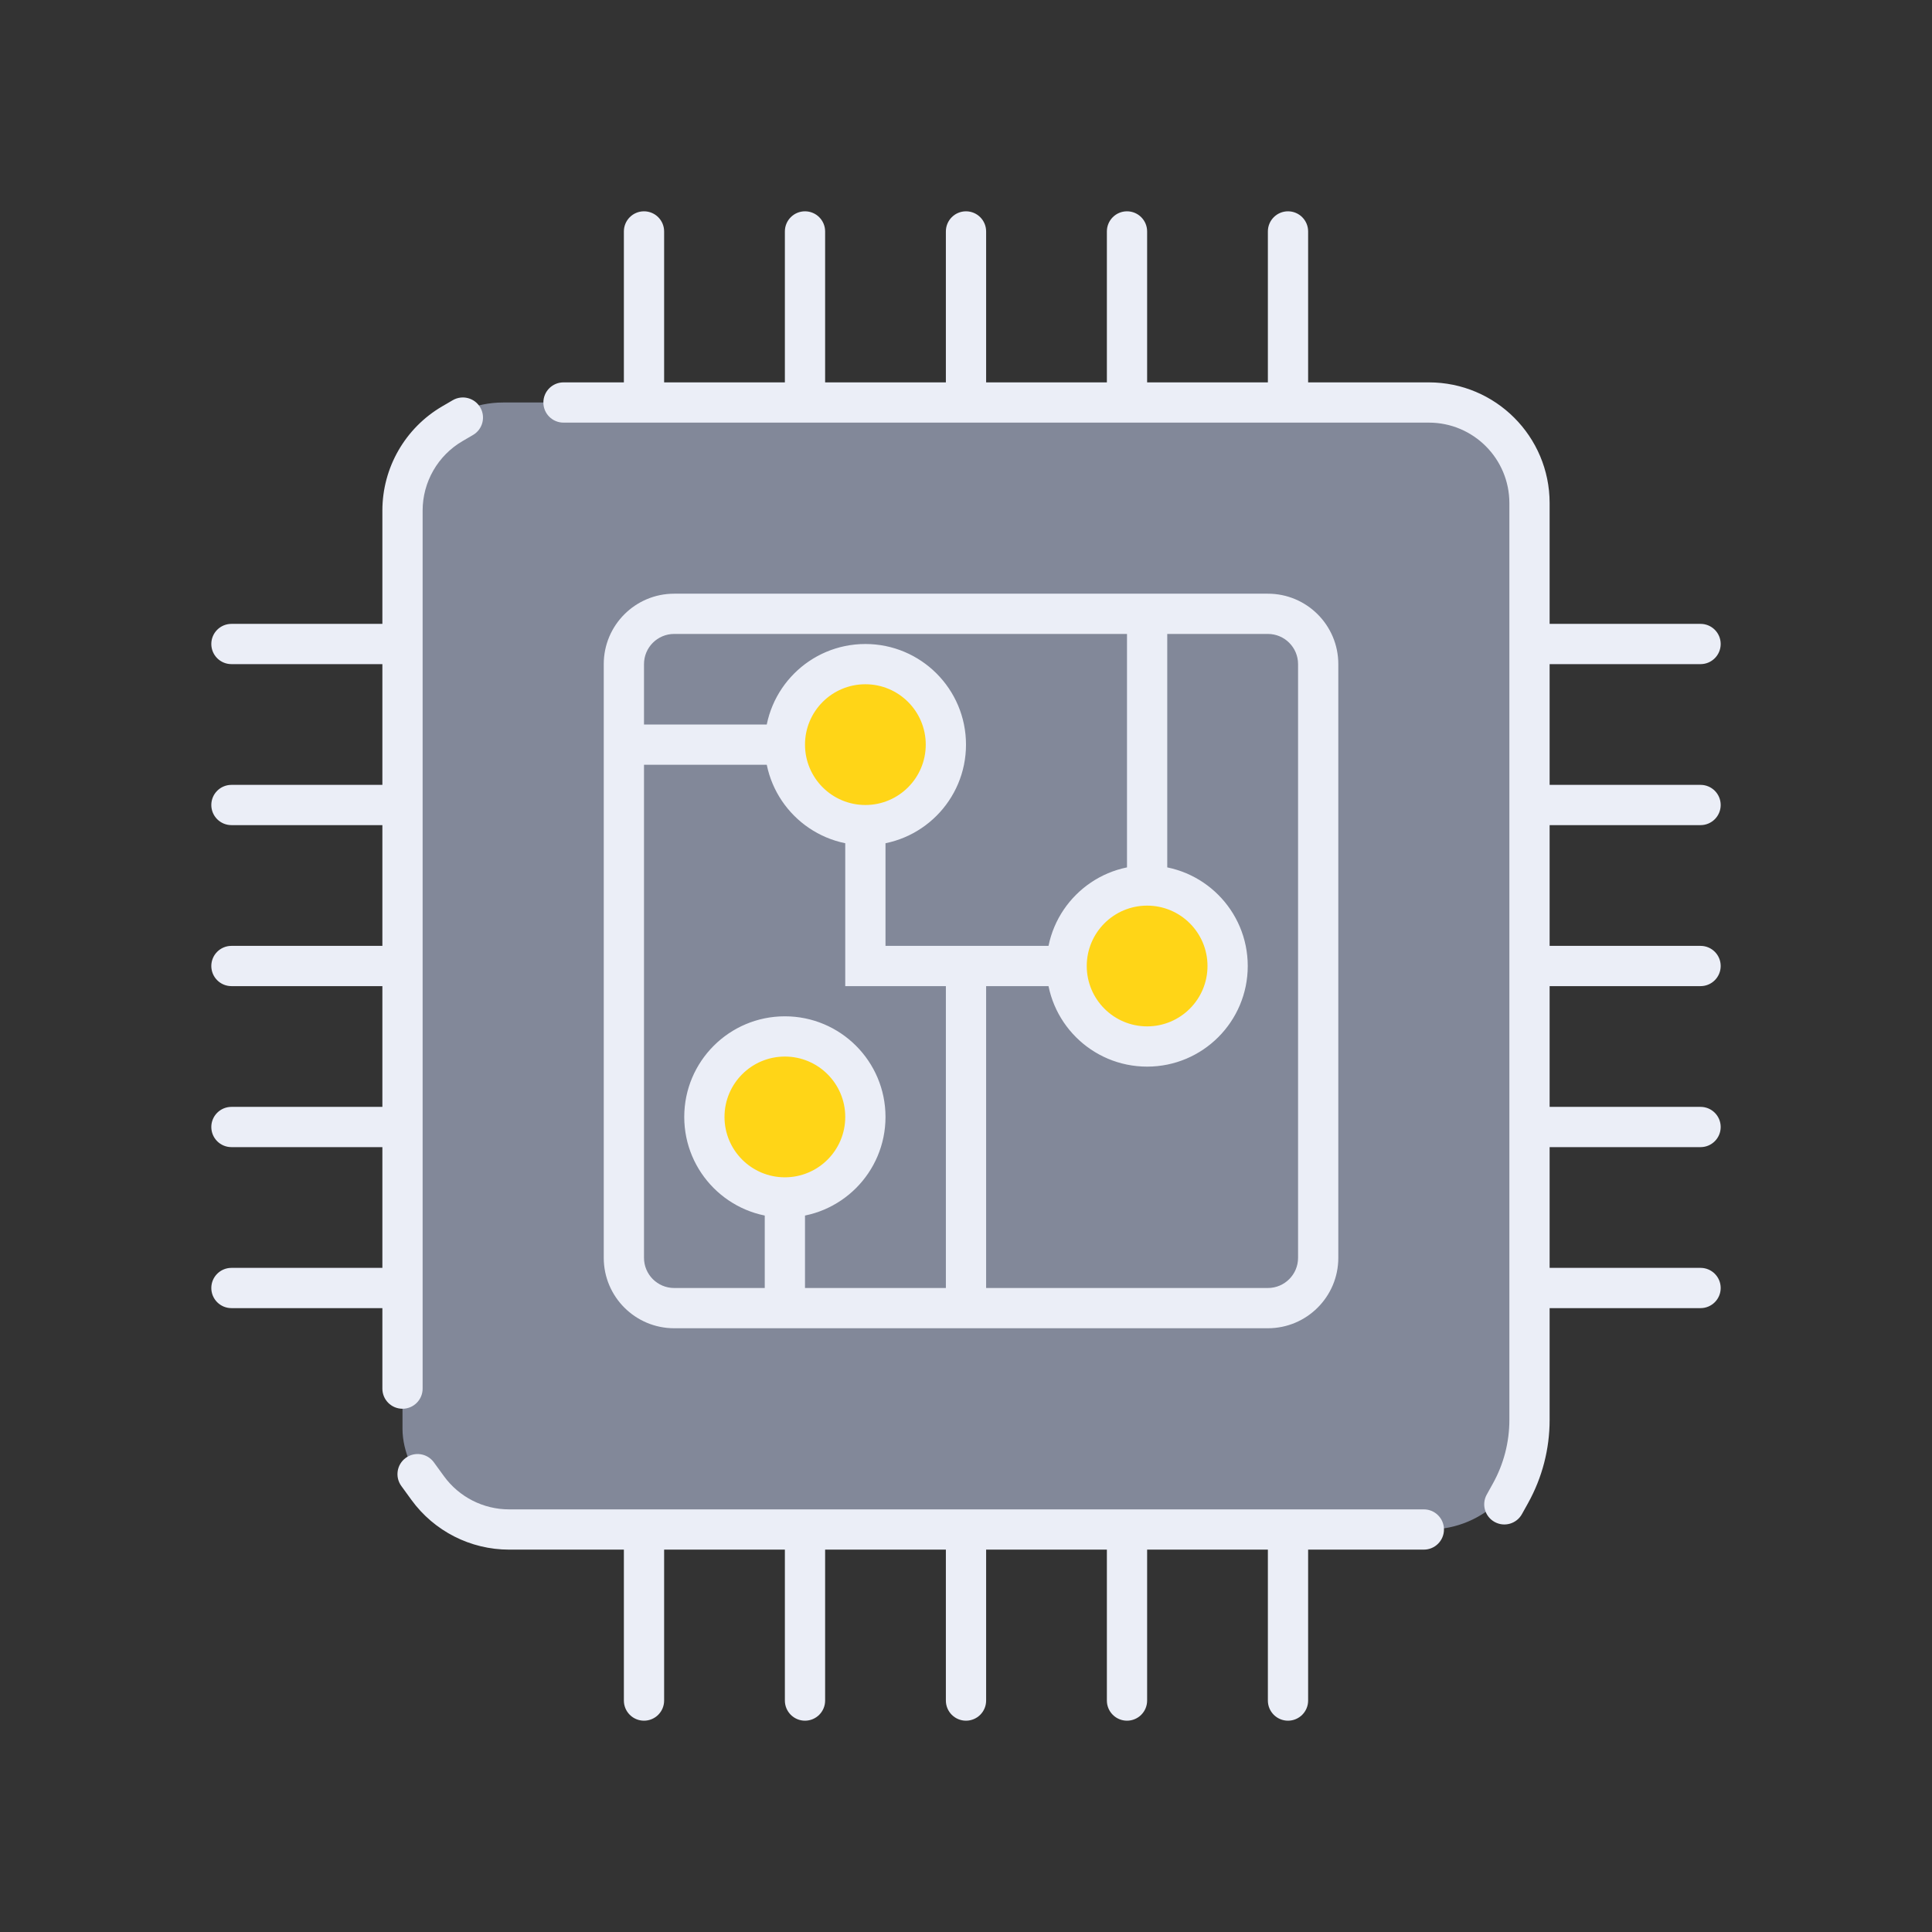 <svg width="192" height="192" viewBox="0 0 192 192" fill="none" xmlns="http://www.w3.org/2000/svg">
<rect x="0" y="0" width="192" height="192" fill="#333333" stroke="none"/>
<rect x="40" y="40" width="112" height="112" rx="10" fill="#828899"/>
<rect x="62" y="61" width="69" height="69" rx="5" fill="#828899"/>
<circle cx="114" cy="96" r="8" fill="#FFD517"/>
<circle cx="86" cy="74" r="8" fill="#FFD517"/>
<circle cx="78" cy="111" r="8" fill="#FFD517"/>
<path d="M78 74C78 69.582 81.582 66 86 66C90.418 66 94 69.582 94 74C94 78.418 90.418 82 86 82C81.582 82 78 78.418 78 74Z" fill="#FFD517"/>
<path d="M70 111C70 106.582 73.582 103 78 103C82.418 103 86 106.582 86 111C86 115.418 82.418 119 78 119C73.582 119 70 115.418 70 111Z" fill="#FFD517"/>
<path d="M43.117 145.324C42.468 144.43 41.217 144.233 40.324 144.883C39.43 145.532 39.233 146.783 39.883 147.676L43.117 145.324ZM141.5 154C142.605 154 143.5 153.105 143.5 152C143.5 150.895 142.605 150 141.5 150V154ZM147.752 148.529C147.215 149.494 147.563 150.712 148.529 151.248C149.494 151.785 150.712 151.437 151.248 150.471L147.752 148.529ZM56 38C54.895 38 54 38.895 54 40C54 41.105 54.895 42 56 42V38ZM47.008 43.228C47.962 42.671 48.284 41.446 47.728 40.492C47.171 39.538 45.946 39.216 44.992 39.772L47.008 43.228ZM38 138C38 139.105 38.895 140 40 140C41.105 140 42 139.105 42 138H38ZM62 169C62 170.105 62.895 171 64 171C65.105 171 66 170.105 66 169H62ZM78 169C78 170.105 78.895 171 80 171C81.105 171 82 170.105 82 169H78ZM94 169C94 170.105 94.895 171 96 171C97.105 171 98 170.105 98 169H94ZM110 169C110 170.105 110.895 171 112 171C113.105 171 114 170.105 114 169H110ZM126 169C126 170.105 126.895 171 128 171C129.105 171 130 170.105 130 169H126ZM169 130C170.105 130 171 129.105 171 128C171 126.895 170.105 126 169 126V130ZM169 114C170.105 114 171 113.105 171 112C171 110.895 170.105 110 169 110V114ZM169 98C170.105 98 171 97.105 171 96C171 94.895 170.105 94 169 94V98ZM169 82C170.105 82 171 81.105 171 80C171 78.895 170.105 78 169 78V82ZM169 66C170.105 66 171 65.105 171 64C171 62.895 170.105 62 169 62V66ZM130 23C130 21.895 129.105 21 128 21C126.895 21 126 21.895 126 23H130ZM114 23C114 21.895 113.105 21 112 21C110.895 21 110 21.895 110 23H114ZM98 23C98 21.895 97.105 21 96 21C94.895 21 94 21.895 94 23H98ZM82 23C82 21.895 81.105 21 80 21C78.895 21 78 21.895 78 23H82ZM66 23C66 21.895 65.105 21 64 21C62.895 21 62 21.895 62 23H66ZM23 62C21.895 62 21 62.895 21 64C21 65.105 21.895 66 23 66V62ZM23 78C21.895 78 21 78.895 21 80C21 81.105 21.895 82 23 82V78ZM23 94C21.895 94 21 94.895 21 96C21 97.105 21.895 98 23 98V94ZM23 110C21.895 110 21 110.895 21 112C21 113.105 21.895 114 23 114V110ZM23 126C21.895 126 21 126.895 21 128C21 129.105 21.895 130 23 130V126ZM86 96H84V98H86V96ZM150.112 148.398L151.861 149.369L150.112 148.398ZM42.505 147.882L44.122 146.705L42.505 147.882ZM39.883 147.676L40.887 149.058L44.122 146.705L43.117 145.324L39.883 147.676ZM151.248 150.471L151.861 149.369L148.364 147.426L147.752 148.529L151.248 150.471ZM44.992 39.772L43.953 40.378L45.969 43.834L47.008 43.228L44.992 39.772ZM50.592 154H64V150H50.592V154ZM62 152V169H66V152H62ZM64 154H80V150H64V154ZM78 152V169H82V152H78ZM80 154H96V150H80V154ZM94 152V169H98V152H94ZM96 154H112V150H96V154ZM110 152V169H114V152H110ZM112 154H128V150H112V154ZM128 154H141.5V150H128V154ZM126 152V169H130V152H126ZM154 141.113V128H150V141.113H154ZM152 130H169V126H152V130ZM154 128V112H150V128H154ZM152 114H169V110H152V114ZM154 112V96H150V112H154ZM152 98H169V94H152V98ZM154 96V80H150V96H154ZM152 82H169V78H152V82ZM154 80V64H150V80H154ZM154 64V50H150V64H154ZM152 66H169V62H152V66ZM142 38H128V42H142V38ZM130 40V23H126V40H130ZM128 38H112V42H128V38ZM114 40V23H110V40H114ZM112 38H96V42H112V38ZM98 40V23H94V40H98ZM96 38H80V42H96V38ZM82 40V23H78V40H82ZM80 38H64V42H80V38ZM64 38H56V42H64V38ZM66 40V23H62V40H66ZM38 50.744V64H42V50.744H38ZM40 62H23V66H40V62ZM38 64V80H42V64H38ZM40 78H23V82H40V78ZM38 80V96H42V80H38ZM40 94H23V98H40V94ZM38 96V112H42V96H38ZM40 110H23V114H40V110ZM38 112V128H42V112H38ZM38 128V138H42V128H38ZM40 126H23V130H40V126ZM133 125V66H129V125H133ZM114 86C108.477 86 104 90.477 104 96H108C108 92.686 110.686 90 114 90V86ZM104 96C104 101.523 108.477 106 114 106V102C110.686 102 108 99.314 108 96H104ZM114 106C119.523 106 124 101.523 124 96H120C120 99.314 117.314 102 114 102V106ZM124 96C124 90.477 119.523 86 114 86V90C117.314 90 120 92.686 120 96H124ZM86 64C80.477 64 76 68.477 76 74H80C80 70.686 82.686 68 86 68V64ZM76 74C76 79.523 80.477 84 86 84V80C82.686 80 80 77.314 80 74H76ZM86 84C91.523 84 96 79.523 96 74H92C92 77.314 89.314 80 86 80V84ZM96 74C96 68.477 91.523 64 86 64V68C89.314 68 92 70.686 92 74H96ZM78 101C72.477 101 68 105.477 68 111H72C72 107.686 74.686 105 78 105V101ZM68 111C68 116.523 72.477 121 78 121V117C74.686 117 72 114.314 72 111H68ZM78 121C83.523 121 88 116.523 88 111H84C84 114.314 81.314 117 78 117V121ZM88 111C88 105.477 83.523 101 78 101V105C81.314 105 84 107.686 84 111H88ZM60 66V74H64V66H60ZM60 74V125H64V74H60ZM78 72H62V76H78V72ZM84 82V96H88V82H84ZM126 59H114V63H126V59ZM114 59H67V63H114V59ZM116 88V61H112V88H116ZM86 98H96V94H86V98ZM96 98H106V94H96V98ZM96 132H126V128H96V132ZM94 96V130H98V96H94ZM67 132H78V128H67V132ZM78 132H96V128H78V132ZM76 119V130H80V119H76ZM133 66C133 62.134 129.866 59 126 59V63C127.657 63 129 64.343 129 66H133ZM60 125C60 128.866 63.134 132 67 132V128C65.343 128 64 126.657 64 125H60ZM129 125C129 126.657 127.657 128 126 128V132C129.866 132 133 128.866 133 125H129ZM43.953 40.378C40.267 42.529 38 46.476 38 50.744H42C42 47.898 43.511 45.267 45.969 43.834L43.953 40.378ZM64 66C64 64.343 65.343 63 67 63V59C63.134 59 60 62.134 60 66H64ZM154 50C154 43.373 148.627 38 142 38V42C146.418 42 150 45.582 150 50H154ZM151.861 149.369C153.264 146.844 154 144.002 154 141.113H150C150 143.322 149.437 145.495 148.364 147.426L151.861 149.369ZM40.887 149.058C43.145 152.163 46.753 154 50.592 154V150C48.033 150 45.628 148.775 44.122 146.705L40.887 149.058Z" fill="#EBEEF7"/>
</svg>

